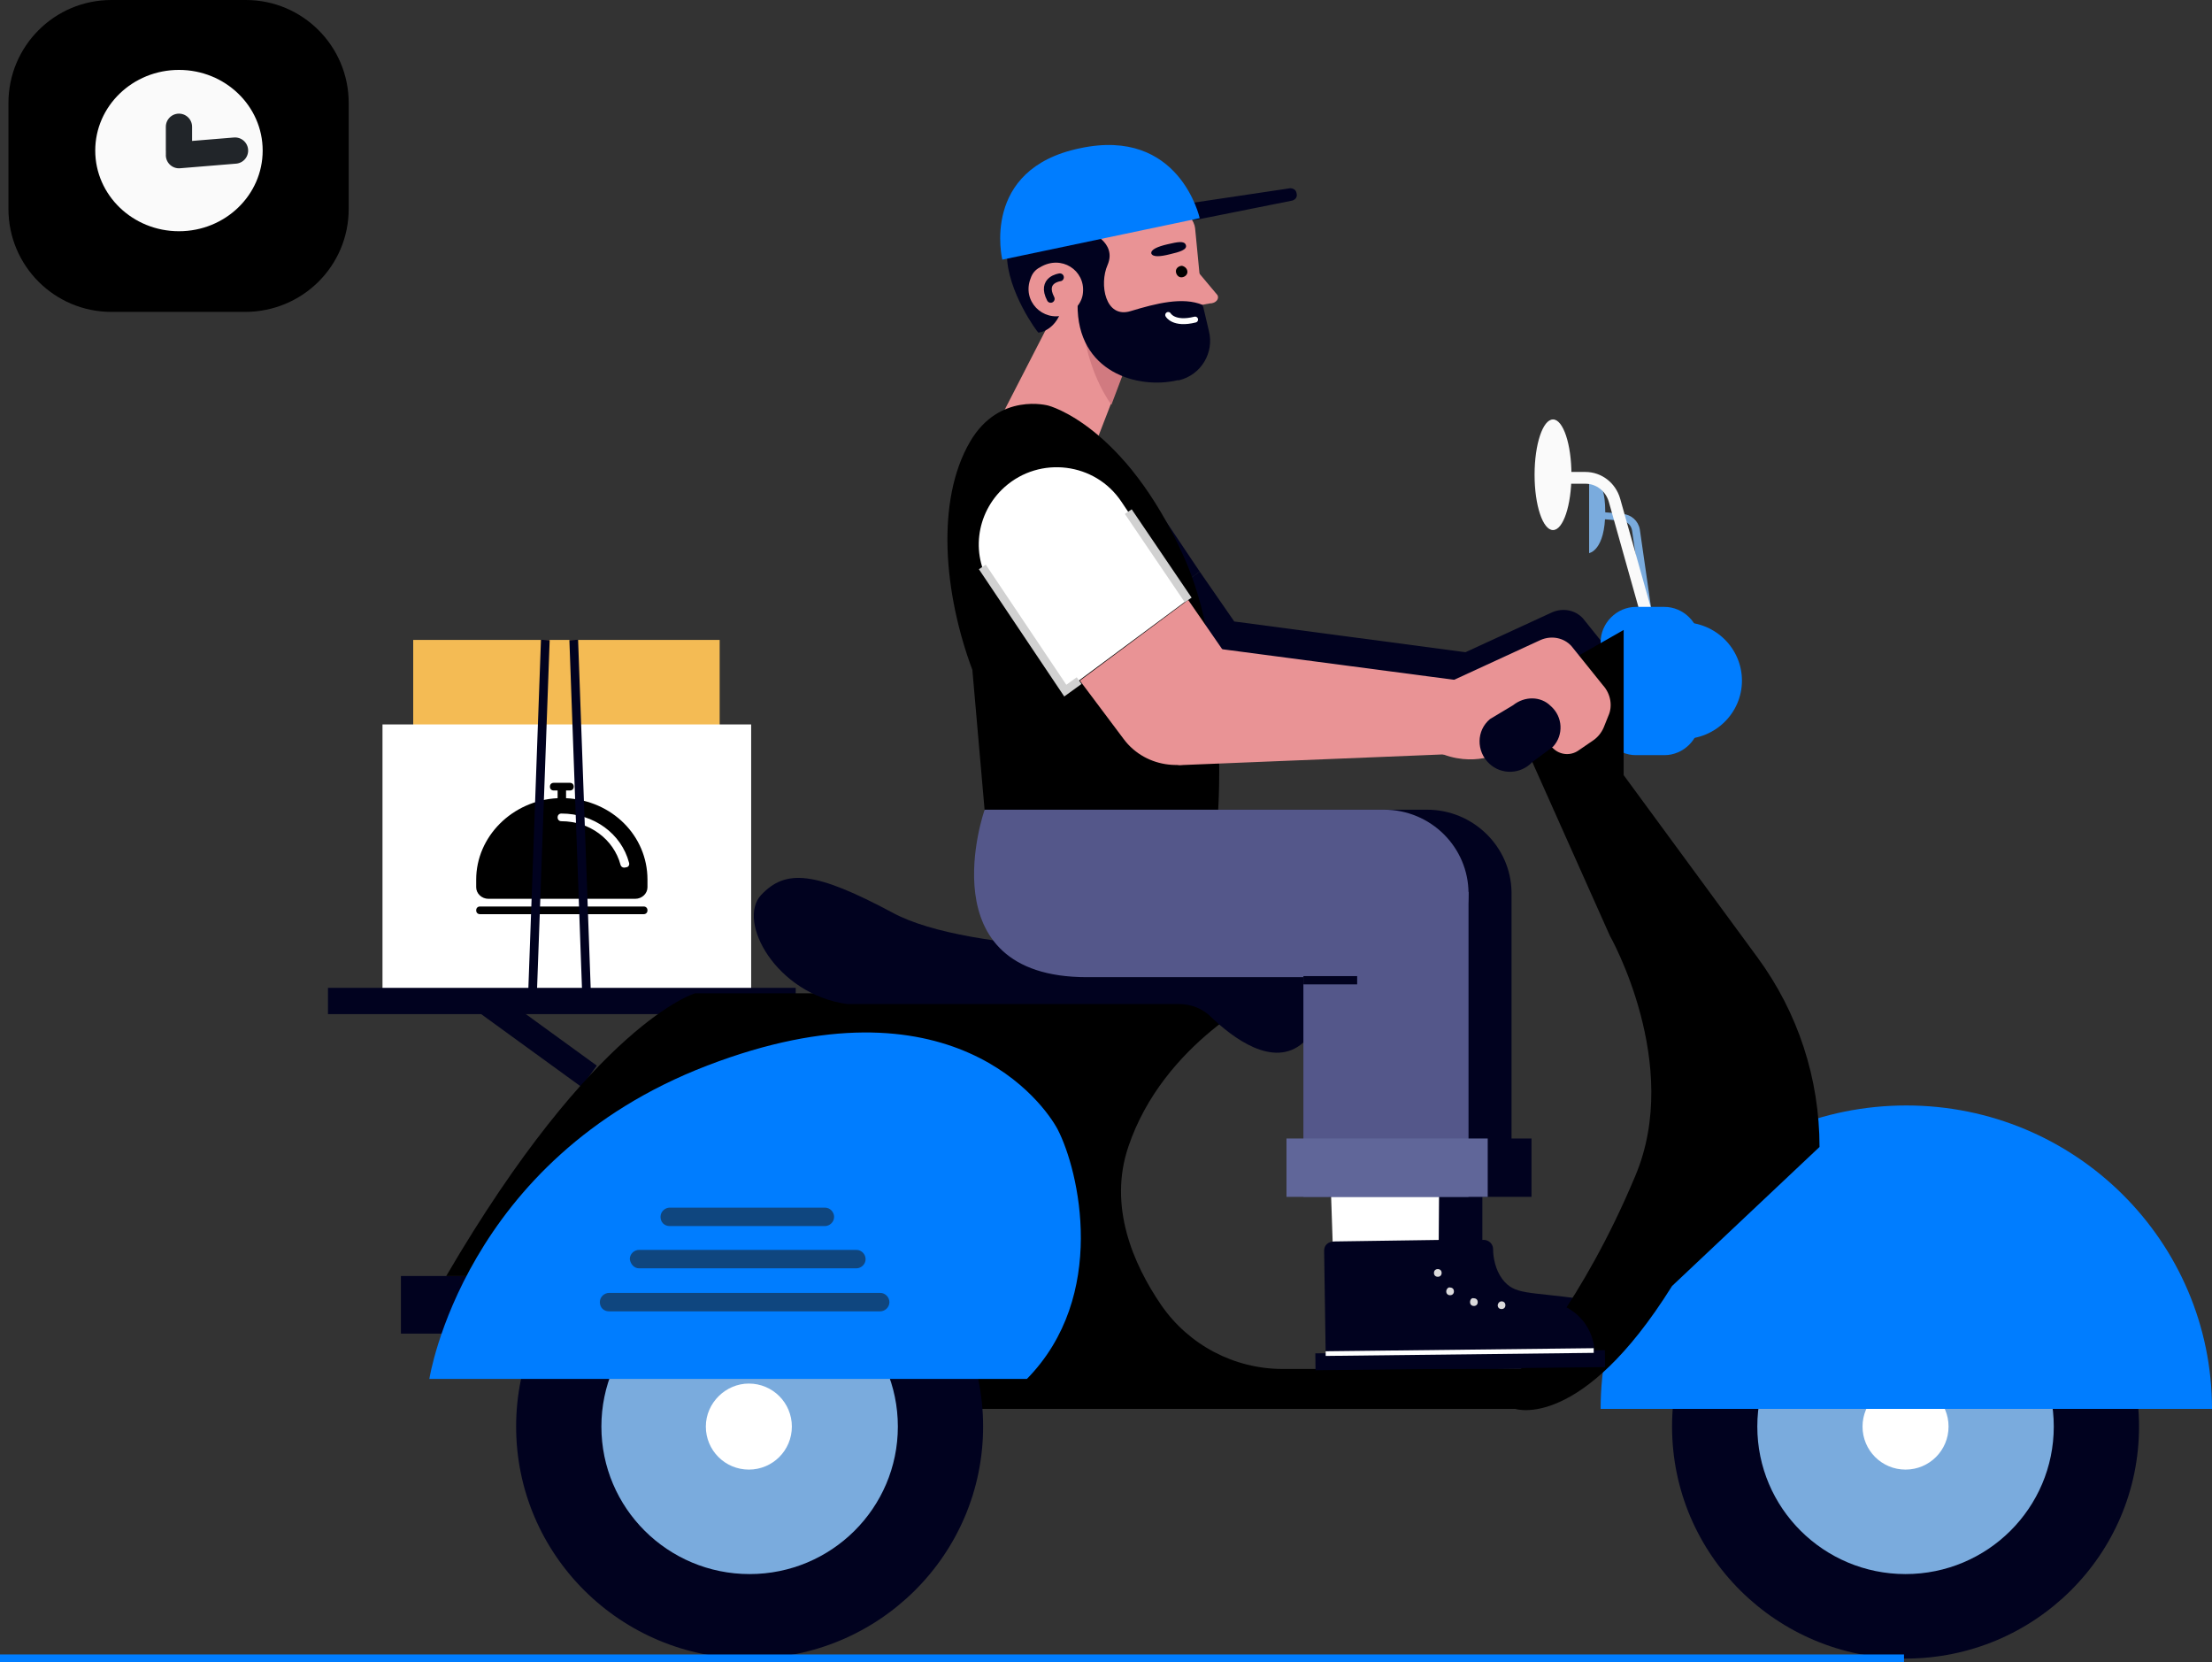 <?xml version="1.0" encoding="utf-8"?>
<!-- Generator: Adobe Illustrator 22.0.1, SVG Export Plug-In . SVG Version: 6.00 Build 0)  -->
<svg version="1.1" xmlns="http://www.w3.org/2000/svg" xmlns:xlink="http://www.w3.org/1999/xlink" x="0px" y="0px"
	 viewBox="0 0 288 216.4" enable-background="new 0 0 288 216.4" xml:space="preserve">
<rect x="0" y="0" width="288" height="216.4" fill="#333333" stroke="none"/>
<g>
	<g>
		<g>
			<g>
				<path fill="#01021F" d="M147.6,61.6c-3.4-5.1-10.6-6-15.2-1.9c-3.8,3.4-4.5,9.1-1.5,13.2l9.4,13.3l15.9-11.8L147.6,61.6z"/>
				<path fill="#01021F" d="M210.2,85.6l-4.1-5.1c-1-1.1-2.6-1.4-4-0.8l-11.3,5.2l0,0l-30.1-4l-4.5-6.5l-14.2,10.5l5.7,7.6
					c1.8,2.3,4.4,3.5,7.1,3.4c0,0,0.1,0,0.1,0l34.4-1.4l0,0c3.9,1.4,6.8,0,6.8,0l6-2.1l1.4,1.3c0.9,0.9,2.3,1,3.3,0.3l1.9-1.3
					c0.6-0.4,1.1-1,1.4-1.7l0.6-1.5C211.4,88.3,211.2,86.7,210.2,85.6z"/>
			</g>
			<path fill="#01021F" d="M176.8,176.2l0,2.2l37.7-0.4l0-2.2l-1.4,0c0,0,0-5.7-7.1-6.7c-7.1-1-8.8-0.5-10.4-2.6
				c-0.9-1.2-1.2-2.8-1.2-3.9c0-0.7-0.6-1.2-1.2-1.2l-0.2,0l0-5.6h3.8h2.6v-7.6h-2.6v-31.9v0v-0.2h0c-0.1-5.9-5-10.7-11-10.7h-52
				c0,0-7.7,21.8,13.3,21.8h28.1v21H173v7.6h2.2h3.7l0.2,5.8c-0.6,0.1-1.1,0.6-1.1,1.2l0.2,13.4"/>
		</g>
		<g>
			<g>
				<g>
					<g>
						<path fill="#7AABDD" d="M206.9,62.3V72c0,0,2.1-0.3,2.1-5.4C209,61.6,206.9,62.3,206.9,62.3z"/>
						<path fill="#7AABDD" d="M214.2,80.9l-1.7-11.8c-0.1-0.7-0.6-1.2-1.3-1.3l-3.3-0.3l0.1-0.9l3.3,0.3c1.1,0.1,2,0.9,2.2,2
							l1.7,11.8L214.2,80.9z"/>
					</g>
					<g>
						<path fill="none" stroke="#FAFAFA" stroke-width="1.532" stroke-miterlimit="10" d="M215.8,85l-5.6-19.9
							c-0.5-1.7-2-2.9-3.8-2.9h-3.1"/>
						<ellipse fill="#FAFAFA" cx="202.2" cy="61.8" rx="2.4" ry="7.2"/>
					</g>
				</g>
				<g>
					<ellipse fill="#007DFF" cx="219.1" cy="88.6" rx="7.7" ry="7.6"/>
					<path fill="#007DFF" d="M216.7,98.3H213c-2.5,0-4.6-2.1-4.6-4.6V83.6c0-2.5,2.1-4.6,4.6-4.6h3.7c2.5,0,4.6,2.1,4.6,4.6v10.1
						C221.3,96.2,219.2,98.3,216.7,98.3z"/>
				</g>
			</g>
			<g>
				<rect x="52.2" y="166.1" fill="#01021F" width="10.9" height="7.5"/>
				<g>
					<g>
						<ellipse fill="#01021F" cx="248.1" cy="185.7" rx="30.4" ry="30.2"/>
						<ellipse fill="#7AABDD" cx="248.1" cy="185.7" rx="19.3" ry="19.2"/>
						<path fill="#FFFFFF" d="M242.5,185.7c0,3.1,2.5,5.6,5.6,5.6s5.6-2.5,5.6-5.6c0-3.1-2.5-5.6-5.6-5.6S242.5,182.6,242.5,185.7z"
							/>
					</g>
					<g>
						<path fill="#007DFF" d="M248.2,143.9c22,0,39.8,17.7,39.8,39.5h-79.6C208.4,161.5,226.2,143.9,248.2,143.9z"/>
					</g>
				</g>
				<g>
					<g>
						<g>
							<g>
								<rect x="53.8" y="83.3" fill="#F4BB54" width="39.9" height="11.1"/>
								<g>
									<rect x="49.8" y="94.3" fill="#FFFFFF" width="48" height="35"/>
								</g>
							</g>
							<path  class="p-b" d="M83.8,119H62.5c-0.3,0-0.5-0.2-0.5-0.5s0.2-0.5,0.5-0.5h21.3c0.3,0,0.5,0.2,0.5,0.5
								C84.3,118.8,84.1,119,83.8,119z M84.3,114.5v1c0,0.8-0.7,1.5-1.6,1.5H63.6c-0.9,0-1.6-0.7-1.6-1.5v-1
								c0-5.6,4.7-10.3,10.6-10.6v-1h-0.5c-0.3,0-0.5-0.2-0.5-0.5c0-0.3,0.2-0.5,0.5-0.5h2.1c0.3,0,0.5,0.2,0.5,0.5
								c0,0.3-0.2,0.5-0.5,0.5h-0.5v1C79.7,104.2,84.3,108.8,84.3,114.5z M81.9,112.3c-1-3.8-4.6-6.4-8.8-6.4
								c-0.3,0-0.5,0.2-0.5,0.5c0,0.3,0.2,0.5,0.5,0.5c3.6,0,6.8,2.3,7.7,5.7c0.1,0.3,0.4,0.4,0.7,0.3
								C81.8,112.9,82,112.6,81.9,112.3L81.9,112.3z"/>
							<line fill="none" stroke="#01021F" stroke-width="1.134" stroke-miterlimit="10" x1="71" y1="83.3" x2="69.3" y2="130.3"/>
							
								<line fill="none" stroke="#01021F" stroke-width="1.134" stroke-miterlimit="10" x1="74.7" y1="83.3" x2="76.4" y2="130.3"/>
						</g>
						<g>
							
								<line fill="none" stroke="#01021F" stroke-width="3.418" stroke-miterlimit="10" x1="42.7" y1="130.3" x2="103.6" y2="130.3"/>
							
								<line fill="none" stroke="#01021F" stroke-width="3.418" stroke-miterlimit="10" x1="63.2" y1="130.3" x2="76.7" y2="140.1"/>
						</g>
					</g>
					<path  class="p-b" d="M211.4,82l-15.6,8.9l13.8,30.9c0,0,9.5,16.7,3.3,31.3c-6.9,16.5-14.9,25.1-14.9,25.1h-31
						c-6.3,0-12.2-3.1-15.8-8.3c-3.7-5.4-6.9-12.9-4.3-20.6c4.6-13.7,18.2-20,18.2-20H90.5c0,0-13.1,3.8-32.4,36.8h8.6l56,17.3h74.6
						c0,0,8.6,2.9,20.4-16l19.2-18.1v0c0-8.9-2.8-17.5-8.1-24.7l-17.4-23.7V82z"/>
					<path fill="#01021F" d="M153.5,130.7c1.6,0,3.1,0.6,4.2,1.7c2.7,2.6,8.1,6.8,12,3.3c5.5-4.8,0.6-13-7.8-12.3
						c-8.3,0.7-35.6,0.9-45.7-4.6c-10.1-5.4-13.9-5.7-17.1-2.3c-3.2,3.4,1.9,12.9,11.2,14.2H153.5z"/>
				</g>
				<g>
					<g>
						<ellipse fill="#01021F" cx="97.6" cy="185.7" rx="30.4" ry="30.2"/>
						<ellipse fill="#7AABDD" cx="97.6" cy="185.7" rx="19.3" ry="19.2"/>
						<path fill="#FFFFFF" d="M91.9,185.7c0,3.1,2.5,5.6,5.6,5.6c3.1,0,5.6-2.5,5.6-5.6c0-3.1-2.5-5.6-5.6-5.6
							C94.5,180.1,91.9,182.6,91.9,185.7z"/>
					</g>
					<g>
						<path fill="#007DFF" d="M55.9,179.5c0,0,4.4-28.6,36.2-40.8c31.8-12.2,43.9,5.1,45.6,8.3c2.8,5.4,6.6,21.7-4,32.5H55.9z"/>
						<g>
							<path fill="#0F467F" d="M79.3,170.7h35.3c0.6,0,1.2-0.5,1.2-1.2l0,0c0-0.6-0.5-1.2-1.2-1.2H79.3c-0.6,0-1.2,0.5-1.2,1.2l0,0
								C78.1,170.2,78.6,170.7,79.3,170.7z"/>
							<path fill="#0F467F" d="M83.2,165.1h28.3c0.6,0,1.2-0.5,1.2-1.2l0,0c0-0.6-0.5-1.2-1.2-1.2H83.2c-0.6,0-1.2,0.5-1.2,1.2l0,0
								C82.1,164.6,82.6,165.1,83.2,165.1z"/>
							<path fill="#0F467F" d="M87.2,159.6h20.2c0.6,0,1.2-0.5,1.2-1.2l0,0c0-0.6-0.5-1.2-1.2-1.2H87.2c-0.6,0-1.2,0.5-1.2,1.2l0,0
								C86,159.1,86.5,159.6,87.2,159.6z"/>
						</g>
					</g>
				</g>
			</g>
		</g>
		<g>
			<g>
				<polygon fill="#E99395" points="149.7,39.5 142.5,58.1 129.9,55.1 138.8,37.8 				"/>
				<path fill="#D17A80" d="M140.7,37.2c0,0-0.7,8.7,4,15.5l2.3-6.1L140.7,37.2z"/>
				<path fill="#E99395" d="M155.6,29.7l1.2,12.4c0.3,3.1-1.9,5.8-5,6.1l0,0c-4.4,0.4-8.6-2.2-10.3-6.3l-4-9.4
					c-0.9-2.1,0.5-4.5,2.9-4.7l10-2.1C152.1,25.5,155.4,27.8,155.6,29.7z"/>
				<path fill="#E99395" d="M155.9,35.3l2.6,3.1c0.3,0.5-0.2,1.1-1,1.1l-3.8,0.7L155.9,35.3z"/>
				<path fill="#01021F" d="M141.7,30.1c0,0,3.8,1.4,2.5,4.4c-1.1,2.5-0.3,7,3,6c3.3-1,6.8-1.9,9.4-0.8l0.8,3.4
					c0.7,2.8-1,5.7-3.9,6.4c0,0-0.1,0-0.2,0c-5.1,1.2-13.1-1-13-9.9l-0.9-8.2L141.7,30.1z"/>
				<path fill="#01021F" d="M138.9,25.6c-0.9,0.1-7.7-0.1-7.8,7.5c0,4.8,4,10.2,4.1,10.2c0,0,2.5-0.2,3.2-3.7c0.2-0.9,0-1.6-0.3-2
					l5.4-6.9c0,0-1.5-1.1,0.8-2.5c4.2-2.4,8.9-1.5,8.9-1.5C151.9,22.4,139.7,25.4,138.9,25.6z"/>
				<g>
					<path fill="#E99395" d="M134.2,36.2c-1.2,3,1.6,5.7,4.4,4.8c1.3-0.4,2.3-1.6,2.4-2.9c0.3-2.9-2.8-5-5.6-3.3
						C134.8,35.1,134.4,35.6,134.2,36.2z"/>
					
						<path fill="none" stroke="#01021F" stroke-width="1.023" stroke-linecap="round" stroke-linejoin="round" stroke-miterlimit="10" d="
						M138,36.1c0,0-2.5,0.3-1.2,2.8"/>
				</g>
				<g>
					<path fill="#01021F" d="M154.6,26.5l13.4-2c0.2,0,0.7,0.1,0.8,0.6c0.2,0.7-0.3,0.9-0.5,1l-12.5,2.5c-0.5,0.1-1-0.2-1.1-0.7
						c-0.1-0.5-0.6-0.8-0.1-0.9C154.6,26.8,154.5,26.5,154.6,26.5z"/>
					<path fill="#007DFF" d="M130.5,33.8l25.7-5.4c0,0-2.6-11.9-15.6-9.1C127.6,22,130.5,33.8,130.5,33.8z"/>
				</g>
				<g>
					<path d="M154.6,35.4c0,0.4-0.4,0.7-0.8,0.7c-0.4,0-0.7-0.4-0.7-0.8c0-0.4,0.4-0.7,0.8-0.7C154.3,34.7,154.6,35,154.6,35.4z"/>
					<path fill="#01021F" d="M154.4,31.9c0.2,0.6-0.8,0.9-2.1,1.2c-1.2,0.3-2.2,0.4-2.4-0.1c-0.1-0.5,0.8-0.9,2.1-1.2
						C153.3,31.5,154.2,31.3,154.4,31.9z"/>
					
						<path fill="none" stroke="#FFFFFF" stroke-width="0.771" stroke-linecap="round" stroke-linejoin="round" stroke-miterlimit="10" d="
						M152.1,41c0,0,0.7,1.3,3.5,0.6"/>
				</g>
			</g>
			<g>
				<path  class="p-b" d="M136.5,52.8c0,0-6.4-1.8-10.2,4.7c-4.5,7.7-3.4,19.8,0.3,29.7l1.6,18.3h30.4c0,0,1.4-20.2-4.5-33.1
					C146.4,55.3,136.5,52.8,136.5,52.8z"/>
				<g>
					<g>
						<path fill="#E99395" d="M154.7,78.1l5.6,8.1c2.5,3.6,1.8,8.6-1.6,11.4h0c-3.8,3.1-9.5,2.5-12.4-1.4l-5.7-7.6L154.7,78.1z"/>
						<g>
							<path fill="#FFFFFF" d="M154.6,78.1L146,65.3c-3.4-5.1-10.6-6-15.2-1.9l0,0c-3.8,3.4-4.5,9.1-1.5,13.2l9.4,13.3L154.6,78.1z"
								/>
							
								<line fill="none" stroke="#D1D1D1" stroke-width="1.075" stroke-miterlimit="10" x1="154.7" y1="78.1" x2="146.9" y2="66.6"/>
							<polyline fill="none" stroke="#D1D1D1" stroke-width="1.075" stroke-miterlimit="10" points="140.5,88.6 138.7,89.9 
								127.9,73.8 							"/>
						</g>
					</g>
					<path fill="#E99395" d="M154.5,83.9l34.9,4.6l-1.4,9.7l-34.4,1.4c-5.8-0.8-9.8-5.3-7.9-10.8l0,0C147,84.6,150,83.2,154.5,83.9z
						"/>
					<g>
						<path fill="#E99395" d="M186.7,89.7l13.9-6.4c1.4-0.6,3-0.3,4,0.8l4.1,5.1c1,1.1,1.3,2.7,0.7,4l-0.6,1.5
							c-0.3,0.7-0.8,1.3-1.4,1.7l-1.9,1.3c-1,0.7-2.4,0.6-3.3-0.3l-1.4-1.3l-6,2.1c0,0-4.5,2.2-9.7-1.5L186.7,89.7z"/>
						<path fill="#01021F" d="M197,91.8l-3,1.8c-1.8,1.5-1.8,4.2-0.1,5.8l0,0c1.6,1.5,4.1,1.4,5.6-0.2l2.7-2
							c1.4-1.5,1.3-3.9-0.3-5.3l0,0C200.6,90.6,198.5,90.6,197,91.8z"/>
					</g>
				</g>
			</g>
			<g>
				<g>
					<g>
						<g>
							<polygon fill="#FFFFFF" points="173.1,149.6 187.4,150.7 187.3,164.1 173.6,164.3 							"/>
						</g>
						<g>
							<path fill="#01021F" d="M172.4,162.8l0.2,13.4l35-0.4c0,0,0-5.7-7.1-6.7c-7.1-1-8.8-0.5-10.4-2.6c-0.9-1.2-1.2-2.8-1.2-3.9
								c0-0.7-0.6-1.2-1.2-1.2l-13.9,0.2C172.9,161.6,172.4,162.1,172.4,162.8z"/>
							
								<rect x="171.3" y="176" transform="matrix(-1 1.087408e-02 -1.087408e-02 -1 382.193 352.094)" fill="#01021F" width="37.7" height="2.2"/>
							<g>
								<path fill="#DBDADB" d="M186.7,165.7c0,0.3,0.2,0.5,0.5,0.5c0.3,0,0.5-0.2,0.5-0.5c0-0.3-0.2-0.5-0.5-0.5
									C186.9,165.2,186.7,165.4,186.7,165.7z"/>
								<path fill="#DBDADB" d="M188.3,168.1c0,0.3,0.2,0.5,0.5,0.5c0.3,0,0.5-0.2,0.5-0.5c0-0.3-0.2-0.5-0.5-0.5
									C188.6,167.5,188.3,167.8,188.3,168.1z"/>
								<path fill="#DBDADB" d="M191.4,169.5c0,0.3,0.2,0.5,0.5,0.5c0.3,0,0.5-0.2,0.5-0.5c0-0.3-0.2-0.5-0.5-0.5
									C191.6,168.9,191.4,169.2,191.4,169.5z"/>
								<path fill="#DBDADB" d="M195,169.9c0,0.3,0.2,0.5,0.5,0.5c0.3,0,0.5-0.2,0.5-0.5c0-0.3-0.2-0.5-0.5-0.5
									C195.2,169.4,195,169.7,195,169.9z"/>
							</g>
							
								<line fill="none" stroke="#FFFFFF" stroke-width="0.608" stroke-miterlimit="10" x1="172.6" y1="176.2" x2="207.5" y2="175.8"/>
						</g>
					</g>
					<g>
						<rect x="169.7" y="116.1" fill="#54578A" width="21.5" height="39.7"/>
						<rect x="167.5" y="148.2" fill="#606699" width="26.2" height="7.6"/>
					</g>
				</g>
				<g>
					<path fill="#54578A" d="M128.2,105.4c0,0-7.7,21.8,13.3,21.8h38.7c6.1,0,11-4.9,11-10.9v0c0-6-4.9-10.9-11-10.9H128.2z"/>
					
						<line fill="none" stroke="#01021F" stroke-width="1.075" stroke-miterlimit="10" x1="169.7" y1="127.6" x2="176.7" y2="127.6"/>
				</g>
			</g>
		</g>
	</g>
	<line fill="none" stroke="#007DFF" stroke-width="1.075" stroke-miterlimit="10" x1="0" y1="215.9" x2="247.9" y2="215.9"/>
</g>
<g>
	<g>
		<path  class="p-b" d="M31.9,40.6H14.5c-7.4,0-13.4-6-13.4-13.4V13.4C1.1,6,7.1,0,14.5,0h17.5c7.4,0,13.4,6,13.4,13.4v13.8
			C45.4,34.6,39.4,40.6,31.9,40.6z"/>
	</g>
	<g>
		<ellipse fill="#FAFAFA" cx="23.3" cy="19.6" rx="10.9" ry="10.5"/>
		
			<line fill="none" stroke="#212529" stroke-width="3.417" stroke-linecap="round" stroke-linejoin="round" stroke-miterlimit="10" x1="23.3" y1="19.6" x2="23.3" y2="16.5"/>
		
			<line fill="none" stroke="#212529" stroke-width="3.417" stroke-linecap="round" stroke-linejoin="round" stroke-miterlimit="10" x1="23.3" y1="20.2" x2="30.6" y2="19.6"/>
	</g>
</g>
</svg>
